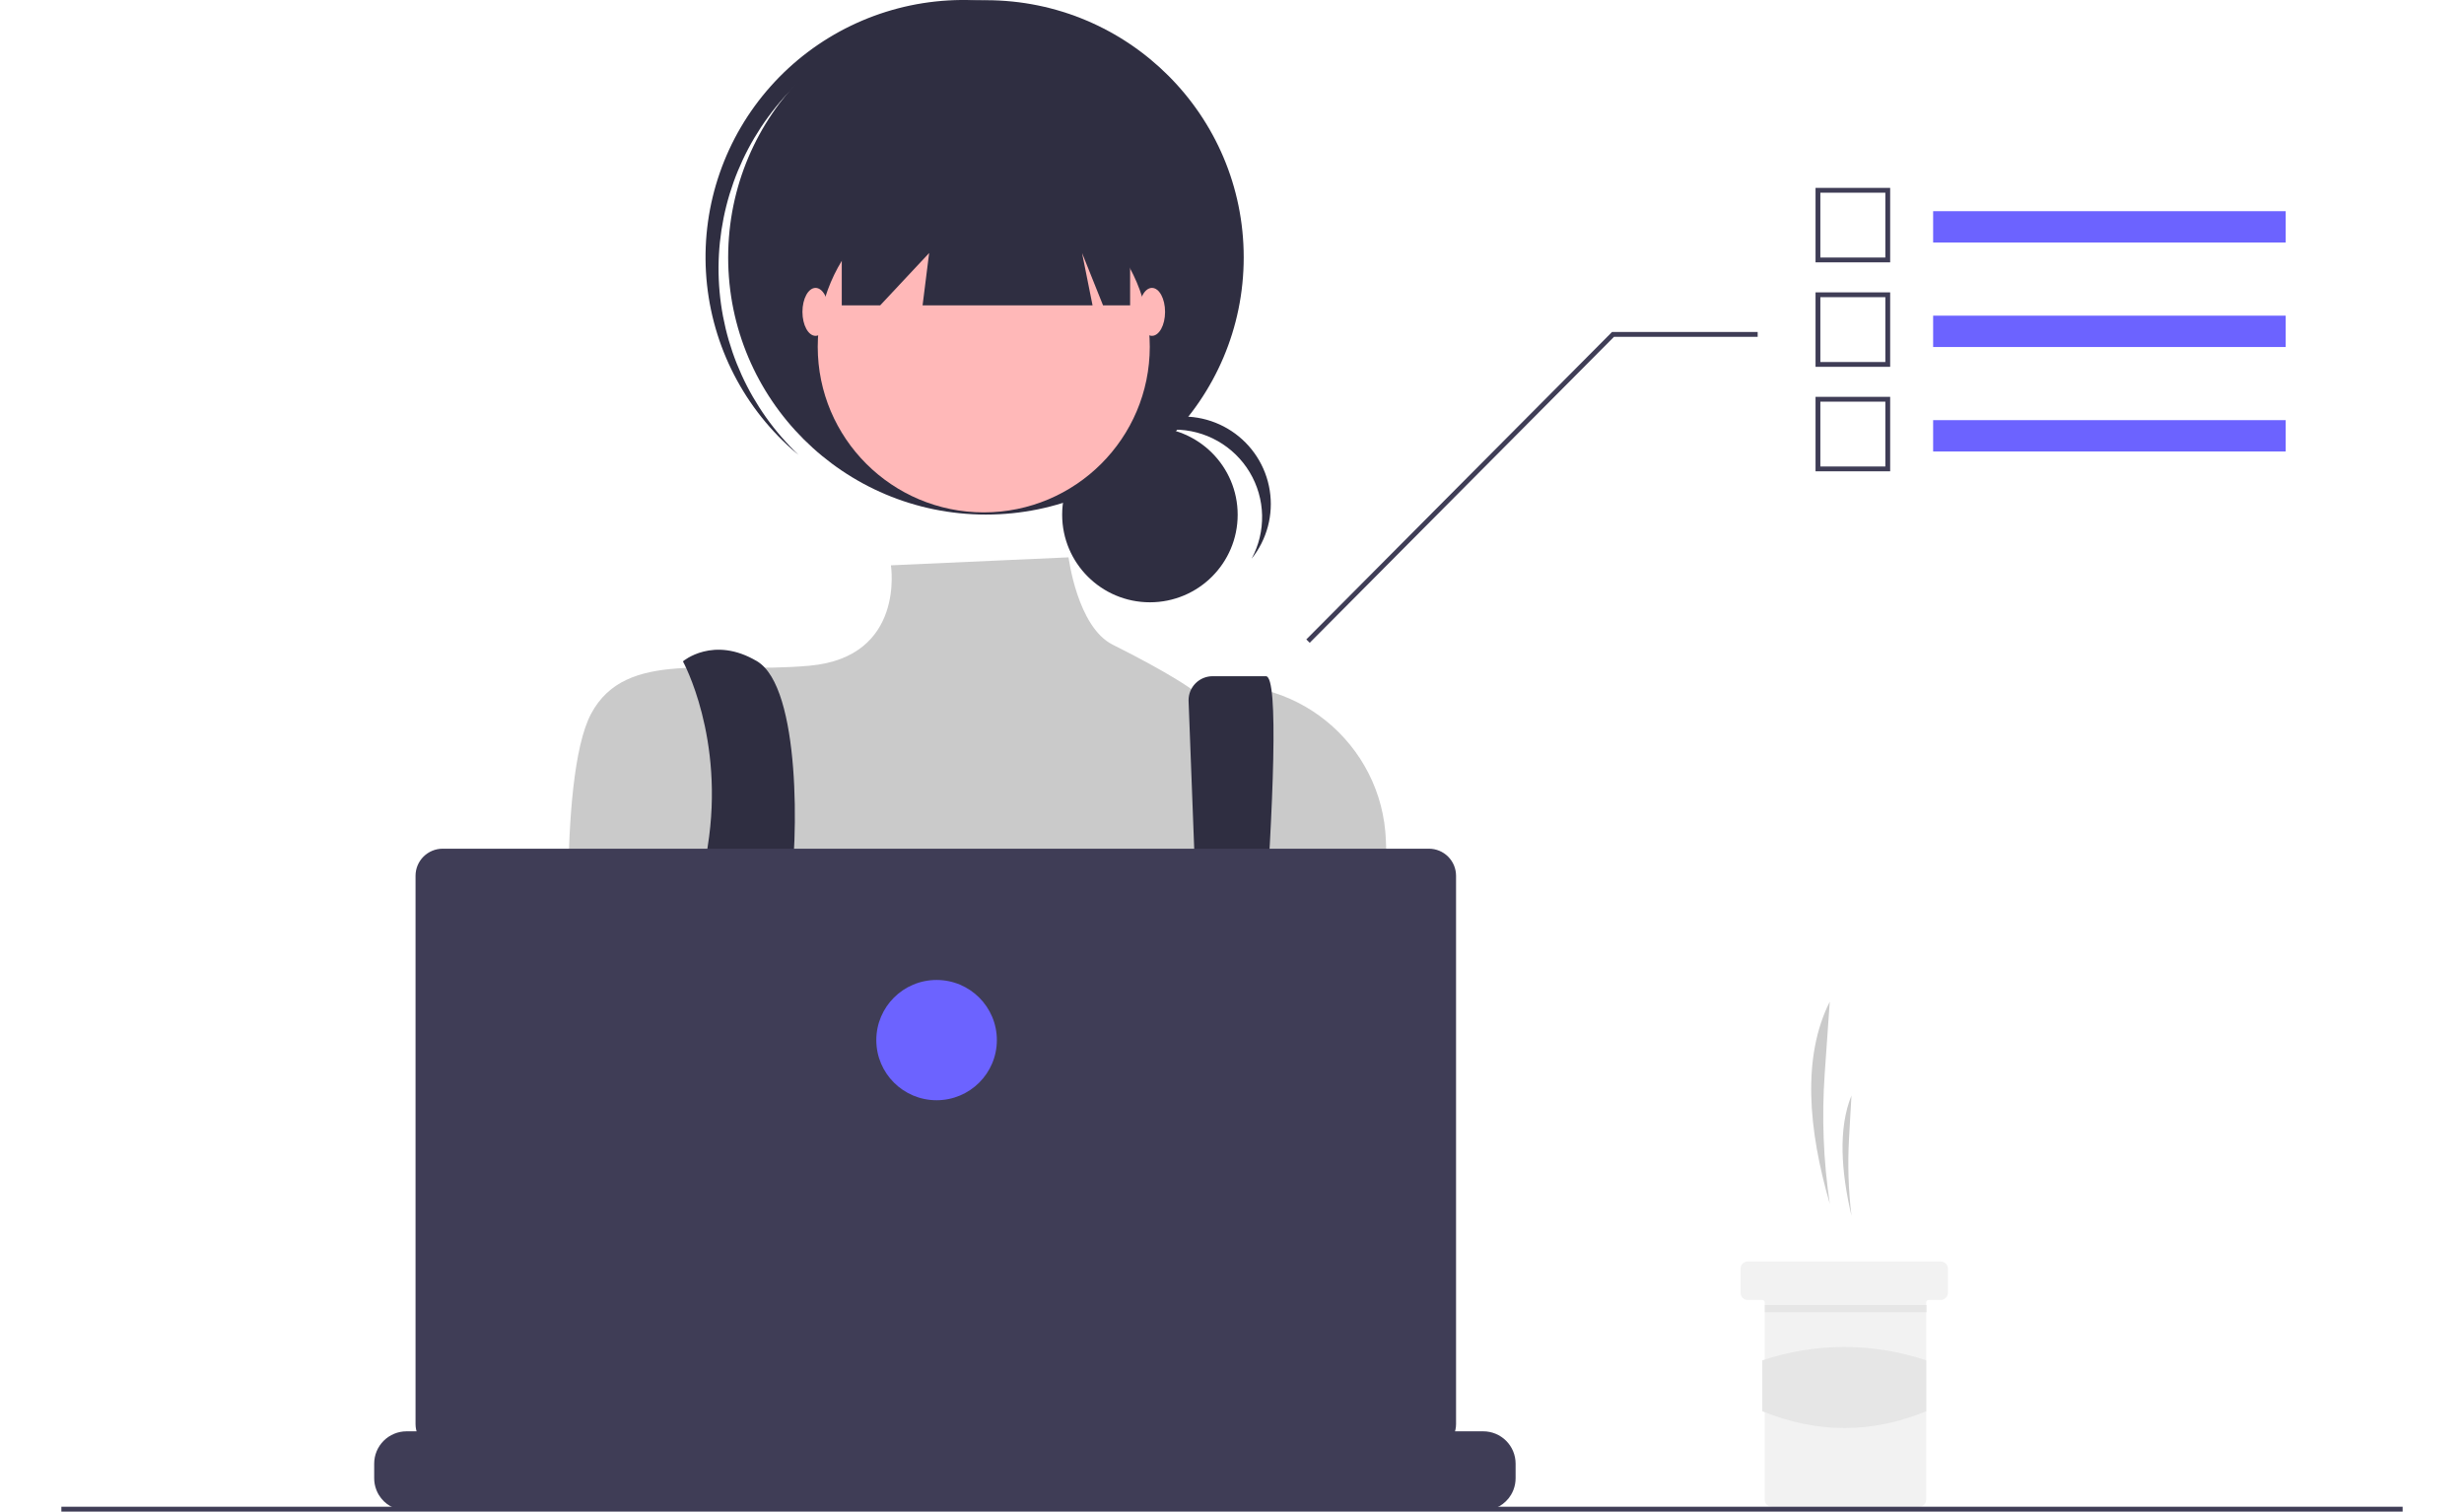 <svg width="551" height="338" viewBox="0 0 601 388" fill="none" xmlns="http://www.w3.org/2000/svg">
<g clip-path="url(#clip0)">
<path d="M453.949 308.98C452.304 297.923 451.869 286.72 452.652 275.569L453.949 257.114C446.805 271.294 448.42 289.958 453.949 308.98V308.98Z" fill="#CACACA"/>
<path d="M459.519 312.068C458.727 305.469 458.518 298.814 458.895 292.18L459.519 281.195C456.082 289.635 456.859 300.745 459.519 312.068Z" fill="#CACACA"/>
<path d="M484.279 325.653V331.828C484.276 332.318 484.08 332.788 483.732 333.135C483.384 333.481 482.914 333.677 482.422 333.68H479.327C479.246 333.68 479.165 333.695 479.09 333.726C479.015 333.757 478.947 333.803 478.889 333.86C478.831 333.918 478.786 333.986 478.755 334.061C478.724 334.136 478.708 334.216 478.708 334.297V384.929C478.706 385.42 478.509 385.889 478.162 386.236C477.814 386.583 477.343 386.779 476.852 386.782H439.098C438.605 386.781 438.133 386.586 437.785 386.239C437.437 385.891 437.241 385.42 437.241 384.929V334.297C437.24 334.134 437.175 333.977 437.059 333.861C436.943 333.746 436.786 333.681 436.622 333.68H432.909C432.416 333.68 431.944 333.484 431.596 333.137C431.248 332.79 431.052 332.319 431.052 331.828V325.653C431.051 325.41 431.099 325.169 431.192 324.944C431.286 324.719 431.422 324.515 431.595 324.342C431.767 324.17 431.972 324.034 432.198 323.941C432.423 323.848 432.665 323.8 432.909 323.801H482.422C482.914 323.802 483.385 323.998 483.733 324.345C484.081 324.692 484.277 325.162 484.279 325.653Z" fill="#F2F2F2"/>
<path d="M478.764 334.977H437.297V336.829H478.764V334.977Z" fill="#E6E6E6"/>
<path d="M478.708 362.234C464.832 367.963 450.805 368.026 436.622 362.234V349.184C450.276 344.609 465.054 344.609 478.708 349.184V362.234Z" fill="#E6E6E6"/>
<path d="M279.429 154.6C291.87 154.6 301.955 144.539 301.955 132.127C301.955 119.716 291.87 109.654 279.429 109.654C266.988 109.654 256.903 119.716 256.903 132.127C256.903 144.539 266.988 154.6 279.429 154.6Z" fill="#2F2E41"/>
<path d="M285.705 110.273C289.603 110.274 293.435 111.283 296.825 113.203C300.215 115.124 303.048 117.889 305.046 121.228C307.044 124.567 308.14 128.367 308.226 132.255C308.311 136.144 307.384 139.988 305.535 143.411C307.488 140.974 308.91 138.157 309.711 135.14C310.513 132.124 310.676 128.974 310.189 125.891C309.703 122.808 308.578 119.861 306.887 117.236C305.196 114.61 302.975 112.366 300.366 110.644C297.757 108.923 294.817 107.762 291.733 107.237C288.65 106.712 285.491 106.833 282.457 107.593C279.423 108.353 276.582 109.736 274.113 111.652C271.644 113.568 269.603 115.977 268.118 118.724C270.224 116.086 272.899 113.957 275.944 112.494C278.989 111.031 282.325 110.271 285.705 110.273Z" fill="#2F2E41"/>
<path d="M237.336 132.08C273.881 132.08 303.506 102.524 303.506 66.066C303.506 29.607 273.881 0.051 237.336 0.051C200.792 0.051 171.166 29.607 171.166 66.066C171.166 102.524 200.792 132.08 237.336 132.08Z" fill="#2F2E41"/>
<path d="M185.404 25.107C196.805 12.315 212.743 4.442 229.853 3.15C246.962 1.859 263.906 7.25 277.107 18.185C276.566 17.672 276.03 17.155 275.468 16.656C262.351 5.033 245.143 -0.918 227.629 0.113C210.115 1.143 193.729 9.071 182.072 22.152C170.416 35.234 164.443 52.398 165.469 69.871C166.495 87.344 174.434 103.696 187.541 115.331C188.103 115.829 188.681 116.299 189.255 116.775C176.823 104.977 169.472 88.821 168.753 71.718C168.035 54.615 174.005 37.902 185.404 25.107Z" fill="#2F2E41"/>
<path d="M236.776 131.52C260.313 131.52 279.393 112.484 279.393 89.003C279.393 65.521 260.313 46.485 236.776 46.485C213.238 46.485 194.158 65.521 194.158 89.003C194.158 112.484 213.238 131.52 236.776 131.52Z" fill="#FFB8B8"/>
<path d="M258.546 143.062L212.939 145.108C212.939 145.108 216.746 168.638 192.072 170.876C167.399 173.114 144.968 166.4 135.996 183.184C127.024 199.967 130.891 259.728 130.891 259.728C130.891 259.728 147.714 320.147 161.172 329.098C174.631 338.05 292.391 325.742 292.391 325.742L341.674 263.66L340.005 215.783C339.133 190.781 316.253 172.01 291.609 176.637C291.126 176.728 290.638 176.825 290.148 176.93C290.148 176.93 284.734 172.894 269.88 165.484C260.796 160.953 258.546 143.062 258.546 143.062Z" fill="#CACACA"/>
<path d="M159.548 169.757C159.548 169.757 170.388 189.379 165.902 217.351C161.416 245.323 180.238 304.483 180.238 304.483L193.697 301.126C193.697 301.126 184.724 242.944 186.967 229.518C189.211 216.091 189.829 176.47 178.614 169.757C167.399 163.044 159.548 169.757 159.548 169.757Z" fill="#2F2E41"/>
<path d="M289.359 180.045L294.073 303.924L303.045 309.518C303.045 309.518 315.943 173.574 309.213 173.574H295.521C294.711 173.574 293.909 173.733 293.16 174.042C292.411 174.352 291.731 174.805 291.158 175.377C290.585 175.948 290.13 176.627 289.82 177.374C289.51 178.121 289.351 178.921 289.351 179.73C289.351 179.835 289.353 179.94 289.359 180.045Z" fill="#2F2E41"/>
<path d="M186.407 301.686C189.504 301.686 192.014 299.181 192.014 296.091C192.014 293.002 189.504 290.497 186.407 290.497C183.31 290.497 180.799 293.002 180.799 296.091C180.799 299.181 183.31 301.686 186.407 301.686Z" fill="#6C63FF"/>
<path d="M298.559 307.28C301.656 307.28 304.167 304.776 304.167 301.686C304.167 298.596 301.656 296.091 298.559 296.091C295.462 296.091 292.951 298.596 292.951 301.686C292.951 304.776 295.462 307.28 298.559 307.28Z" fill="#6C63FF"/>
<path d="M200.326 35.855V78.373H210.196L222.757 64.946L221.074 78.373H264.701L262.01 64.946L267.393 78.373H274.346V35.855H200.326Z" fill="#2F2E41"/>
<path d="M193.597 86.205C195.455 86.205 196.961 83.45 196.961 80.052C196.961 76.653 195.455 73.898 193.597 73.898C191.739 73.898 190.232 76.653 190.232 80.052C190.232 83.45 191.739 86.205 193.597 86.205Z" fill="#FFB8B8"/>
<path d="M279.954 86.205C281.812 86.205 283.319 83.45 283.319 80.052C283.319 76.653 281.812 73.898 279.954 73.898C278.096 73.898 276.59 76.653 276.59 80.052C276.59 83.45 278.096 86.205 279.954 86.205Z" fill="#FFB8B8"/>
<path d="M373.301 375.691V379.439C373.303 380.467 373.112 381.487 372.737 382.446C372.571 382.873 372.37 383.286 372.137 383.681C371.399 384.916 370.353 385.939 369.1 386.649C367.846 387.359 366.43 387.732 364.989 387.731H88.611C87.17 387.732 85.754 387.359 84.5 386.649C83.247 385.939 82.201 384.916 81.463 383.681C81.23 383.286 81.029 382.873 80.862 382.446C80.488 381.487 80.297 380.467 80.299 379.439V375.691C80.299 374.602 80.514 373.524 80.931 372.518C81.348 371.512 81.96 370.598 82.732 369.828C83.503 369.058 84.419 368.447 85.427 368.03C86.435 367.613 87.516 367.399 88.607 367.398H104.542V365.651C104.542 365.605 104.551 365.561 104.568 365.519C104.586 365.477 104.611 365.439 104.643 365.407C104.675 365.374 104.713 365.349 104.755 365.332C104.797 365.314 104.842 365.305 104.888 365.305H113.201C113.293 365.305 113.381 365.341 113.446 365.406C113.511 365.47 113.547 365.558 113.548 365.65V367.398H118.74V365.651C118.74 365.605 118.749 365.561 118.766 365.519C118.784 365.477 118.809 365.439 118.841 365.407C118.873 365.374 118.911 365.349 118.953 365.332C118.995 365.314 119.04 365.305 119.086 365.305H127.399C127.491 365.305 127.579 365.341 127.644 365.406C127.709 365.47 127.745 365.558 127.745 365.65V367.398H132.944V365.651C132.944 365.606 132.953 365.561 132.97 365.519C132.988 365.477 133.013 365.439 133.045 365.407C133.077 365.374 133.115 365.349 133.157 365.332C133.199 365.314 133.244 365.305 133.29 365.305H141.603C141.695 365.305 141.783 365.341 141.848 365.406C141.913 365.47 141.949 365.558 141.95 365.65V367.398H147.142V365.651C147.142 365.606 147.151 365.561 147.168 365.519C147.186 365.477 147.211 365.439 147.243 365.407C147.275 365.374 147.313 365.349 147.355 365.332C147.397 365.314 147.442 365.305 147.488 365.305H155.801C155.893 365.305 155.981 365.341 156.046 365.406C156.111 365.47 156.147 365.558 156.148 365.65V367.398H161.34V365.651C161.34 365.606 161.349 365.561 161.366 365.519C161.384 365.477 161.409 365.439 161.441 365.407C161.473 365.375 161.511 365.349 161.553 365.332C161.595 365.314 161.64 365.305 161.686 365.305H169.999C170.091 365.305 170.179 365.341 170.244 365.406C170.309 365.47 170.345 365.558 170.345 365.65V367.398H175.544V365.651C175.544 365.606 175.553 365.561 175.57 365.519C175.588 365.477 175.613 365.439 175.645 365.407C175.677 365.375 175.715 365.349 175.757 365.332C175.799 365.314 175.844 365.305 175.89 365.305H184.203C184.295 365.305 184.383 365.341 184.448 365.406C184.513 365.47 184.549 365.558 184.55 365.65V367.398H189.742V365.651C189.742 365.606 189.751 365.561 189.768 365.519C189.786 365.477 189.811 365.439 189.843 365.407C189.875 365.375 189.913 365.349 189.955 365.332C189.997 365.314 190.042 365.305 190.088 365.305H255.199C255.244 365.305 255.289 365.314 255.331 365.331C255.373 365.348 255.412 365.374 255.444 365.406C255.476 365.438 255.502 365.476 255.519 365.518C255.536 365.56 255.545 365.604 255.546 365.65V367.398H260.744V365.651C260.744 365.606 260.753 365.561 260.771 365.519C260.788 365.477 260.813 365.439 260.845 365.407C260.877 365.375 260.916 365.349 260.958 365.332C260.999 365.314 261.044 365.305 261.09 365.305H269.403C269.495 365.306 269.582 365.343 269.647 365.407C269.712 365.472 269.749 365.559 269.75 365.651V367.398H274.942V365.651C274.942 365.606 274.951 365.561 274.968 365.519C274.986 365.477 275.011 365.439 275.043 365.407C275.075 365.375 275.113 365.349 275.155 365.332C275.197 365.314 275.242 365.305 275.288 365.305H283.601C283.646 365.305 283.691 365.314 283.733 365.331C283.775 365.348 283.814 365.374 283.846 365.406C283.878 365.438 283.904 365.476 283.921 365.518C283.939 365.56 283.948 365.604 283.948 365.65V367.398H289.14V365.651C289.14 365.606 289.149 365.561 289.166 365.519C289.184 365.477 289.209 365.439 289.241 365.407C289.273 365.375 289.311 365.349 289.353 365.332C289.395 365.314 289.44 365.305 289.486 365.305H297.799C297.844 365.305 297.889 365.314 297.931 365.331C297.973 365.348 298.012 365.374 298.044 365.406C298.076 365.438 298.102 365.476 298.119 365.518C298.136 365.56 298.145 365.604 298.146 365.65V367.398H303.344V365.651C303.344 365.606 303.353 365.561 303.371 365.519C303.388 365.477 303.413 365.439 303.445 365.407C303.477 365.375 303.516 365.349 303.558 365.332C303.599 365.314 303.644 365.305 303.69 365.305H312.003C312.094 365.306 312.181 365.343 312.245 365.408C312.308 365.473 312.344 365.56 312.343 365.651V367.398H317.542V365.651C317.542 365.606 317.551 365.561 317.568 365.519C317.586 365.477 317.611 365.439 317.643 365.407C317.675 365.375 317.714 365.349 317.755 365.332C317.797 365.314 317.842 365.305 317.888 365.305H326.201C326.246 365.305 326.291 365.314 326.333 365.331C326.375 365.348 326.414 365.374 326.446 365.406C326.478 365.438 326.504 365.476 326.521 365.518C326.539 365.56 326.548 365.604 326.548 365.65V367.398H331.74V365.651C331.74 365.606 331.749 365.561 331.766 365.519C331.784 365.477 331.809 365.439 331.841 365.407C331.873 365.375 331.911 365.349 331.953 365.332C331.995 365.314 332.04 365.305 332.086 365.305H340.399C340.444 365.305 340.489 365.314 340.531 365.331C340.573 365.349 340.612 365.374 340.644 365.406C340.676 365.438 340.702 365.476 340.719 365.518C340.736 365.56 340.745 365.604 340.746 365.65V367.398H364.988C367.192 367.398 369.306 368.271 370.865 369.825C372.424 371.379 373.3 373.488 373.301 375.686L373.301 375.691Z" fill="#3F3D56"/>
<path d="M601 386.765H0V388H601V386.765Z" fill="#3F3D56"/>
<path d="M351.046 217.847H97.882C96.967 217.847 96.061 218.027 95.216 218.376C94.37 218.726 93.602 219.238 92.955 219.883C92.308 220.529 91.794 221.295 91.444 222.138C91.094 222.982 90.914 223.886 90.914 224.799V365.525C90.914 367.369 91.648 369.137 92.955 370.44C94.262 371.744 96.034 372.477 97.882 372.477H351.046C352.894 372.477 354.666 371.744 355.973 370.44C357.28 369.137 358.014 367.369 358.014 365.525V224.799C358.014 222.955 357.28 221.187 355.973 219.883C354.666 218.579 352.894 217.847 351.046 217.847Z" fill="#3F3D56"/>
<path d="M224.667 282.414C233.212 282.414 240.14 275.503 240.14 266.978C240.14 258.453 233.212 251.542 224.667 251.542C216.121 251.542 209.194 258.453 209.194 266.978C209.194 275.503 216.121 282.414 224.667 282.414Z" fill="#6C63FF"/>
<path d="M320.452 164.997L398.563 86.454H435.44V85.219H398.046L397.865 85.403L319.572 164.129L320.452 164.997Z" fill="#3F3D56"/>
<path d="M570.983 54.208H480.482V62.254H570.983V54.208Z" fill="#6C63FF"/>
<path d="M469.452 67.341H450.294V48.227H469.452V67.341ZM451.532 66.106H468.215V49.462H451.532L451.532 66.106Z" fill="#3F3D56"/>
<path d="M570.983 81.026H480.482V89.072H570.983V81.026Z" fill="#6C63FF"/>
<path d="M469.452 94.159H450.294V75.045H469.452V94.159ZM451.532 92.924H468.215V76.28H451.532L451.532 92.924Z" fill="#3F3D56"/>
<path d="M570.983 107.844H480.482V115.89H570.983V107.844Z" fill="#6C63FF"/>
<path d="M469.452 120.977H450.294V101.863H469.452V120.977ZM451.532 119.742H468.215V103.098H451.532L451.532 119.742Z" fill="#3F3D56"/>
</g>
<defs>
<clipPath id="clip0">
<rect width="601" height="388" fill="white"/>
</clipPath>
</defs>
</svg>
